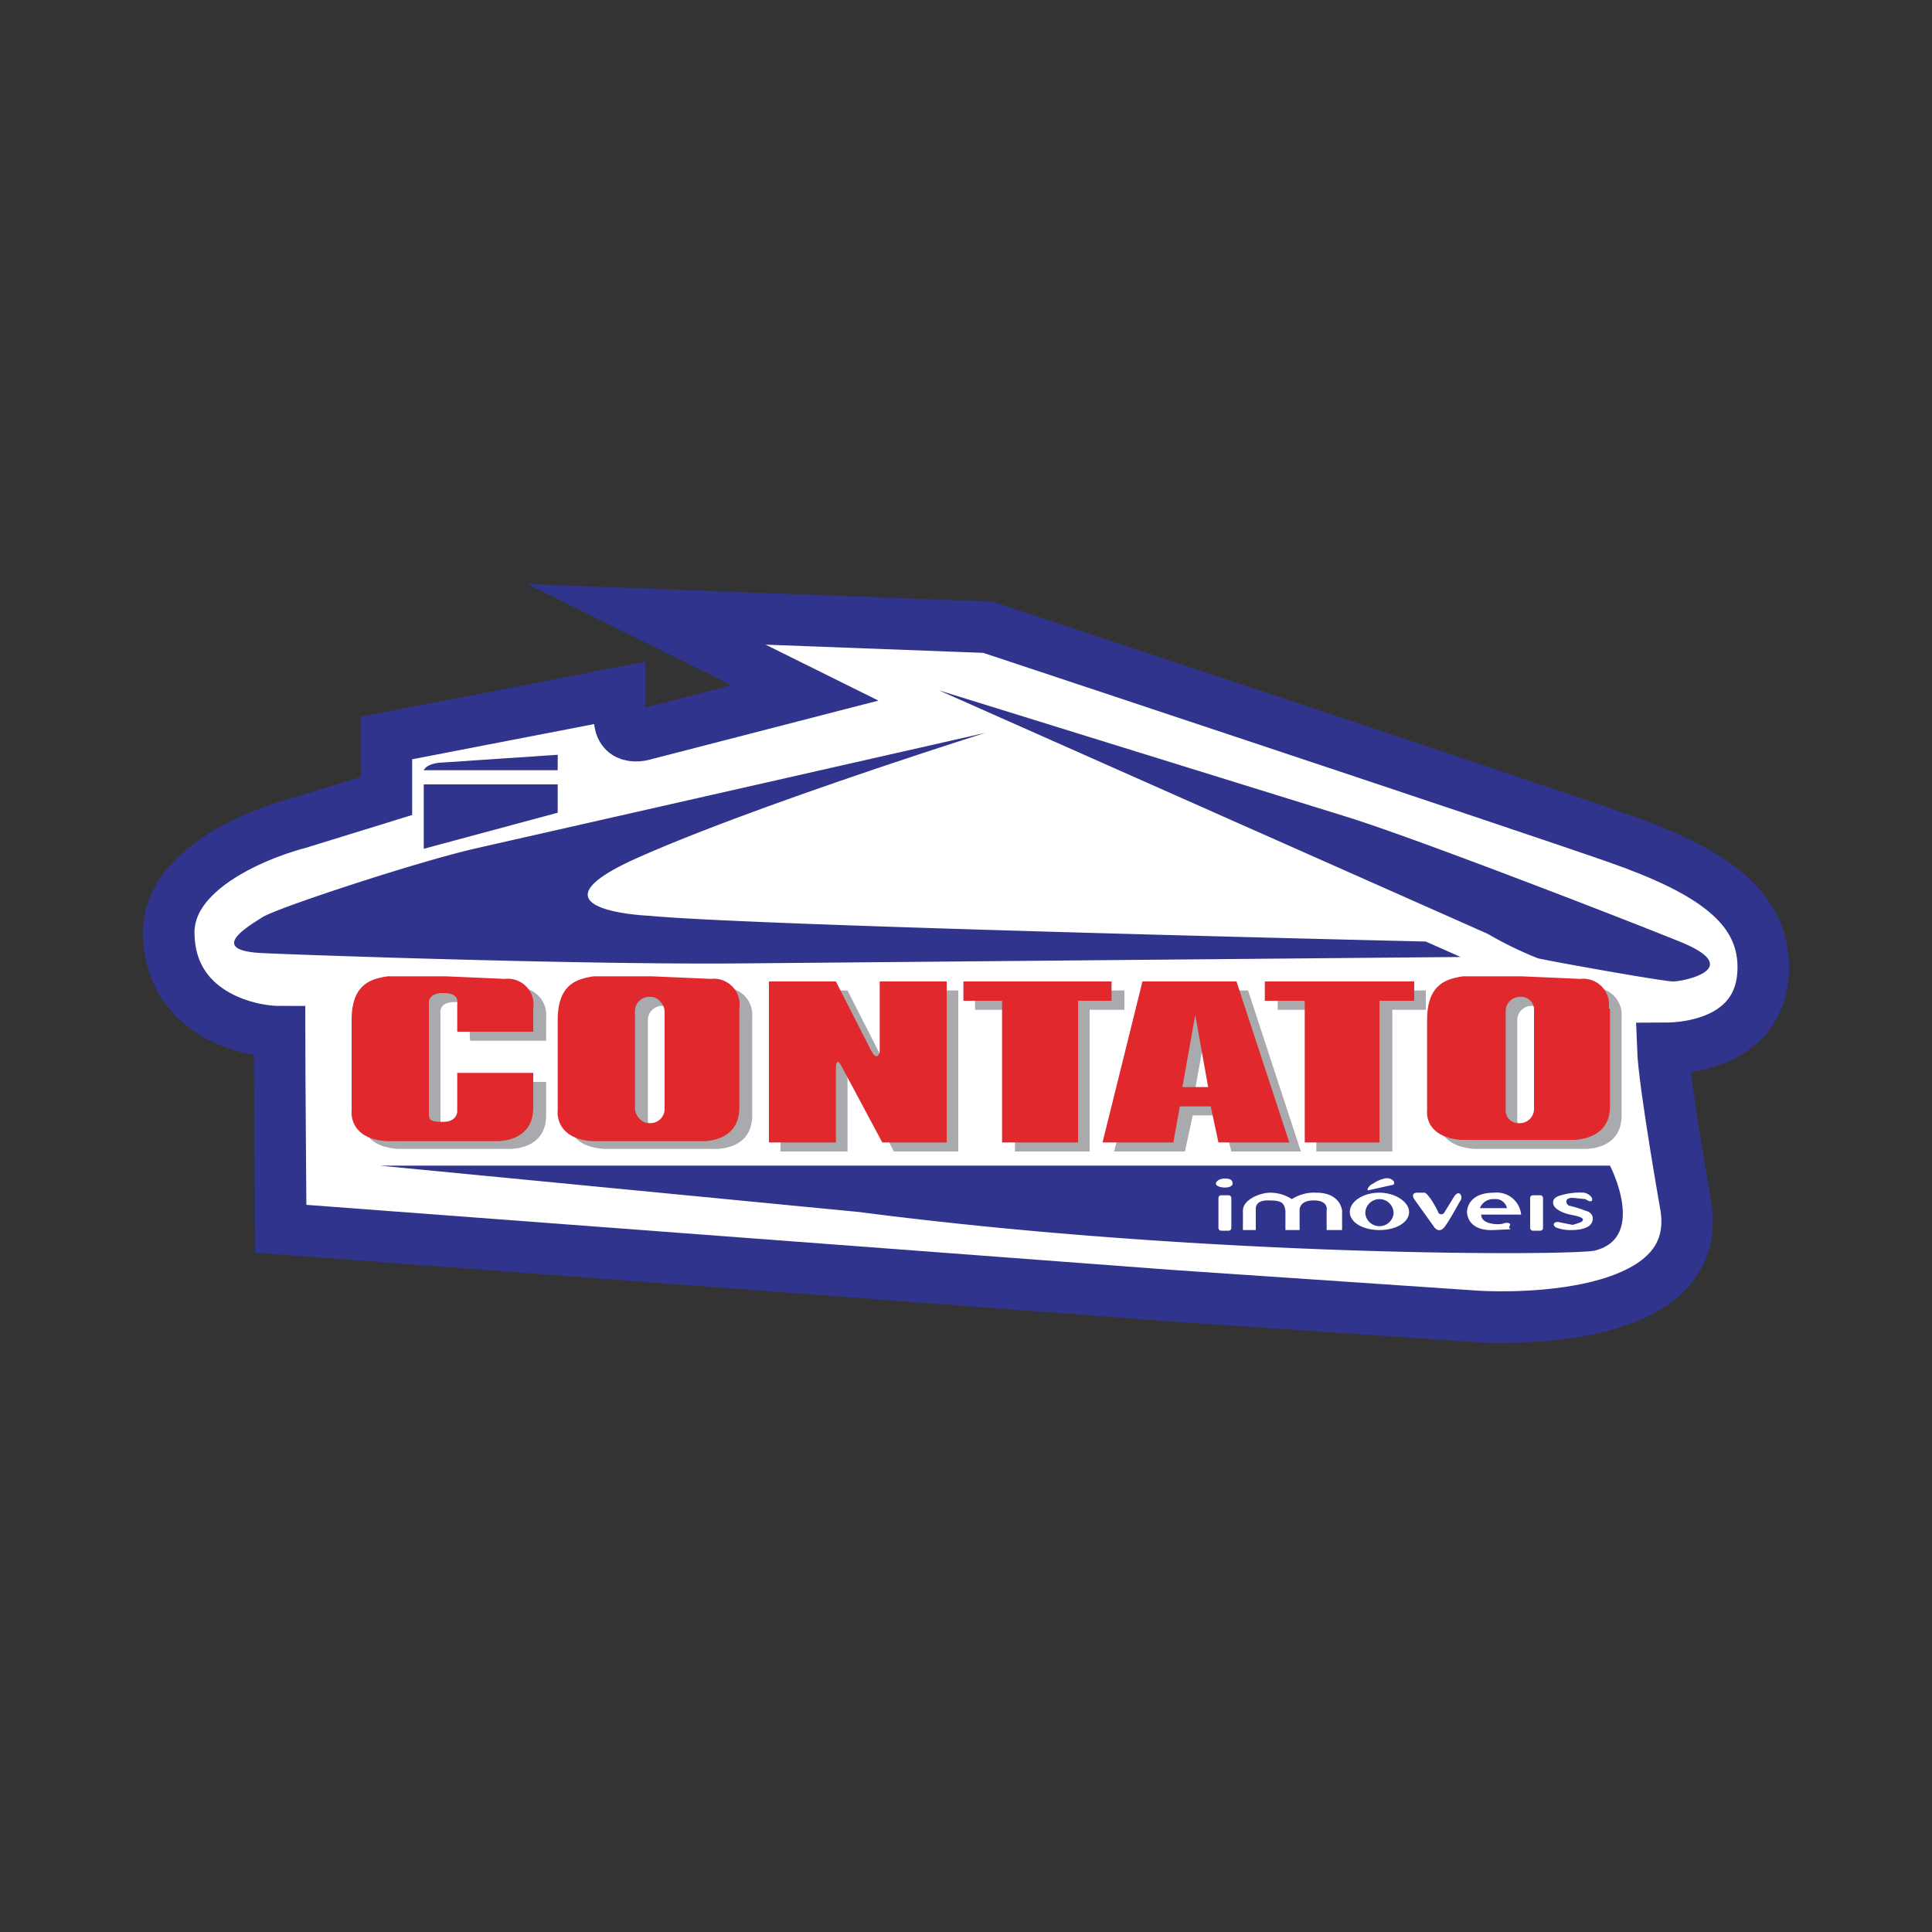 <svg xmlns="http://www.w3.org/2000/svg" viewBox="0 0 150 150"><rect x="0" y="0" width="150" height="150" fill="#333333" stroke="none"/><g data-name="contato"><path d="M62.5 53.8 50.1 57s-2 .7-2-1.3v-1.9L30 57.3v4.5l-6.8 2.1S13 66.4 13.1 72.5s6 7.6 8.6 7.6c0 2.1.1 15.3.1 15.3l69.2 5.2 23.6 1.6s17.8 1.3 16.3-8.5c0 0-1.7-9.6-1.8-12.3 3.5 0 7.8-1.4 7.8-6.3s-4.4-7.6-11.2-10-49-16.4-49-16.4l-26.5-1Z" fill="#fff" fill-rule="evenodd"/><path d="M62.5 53.8 50.1 57s-2 .7-2-1.3v-1.9L30 57.3v4.5l-6.8 2.1S13 66.4 13.1 72.5s6 7.6 8.6 7.6c0 2.1.1 15.3.1 15.3l69.2 5.2 23.6 1.6s17.8 1.3 16.3-8.5c0 0-1.7-9.6-1.8-12.3 3.5 0 7.8-1.4 7.8-6.3s-4.4-7.6-11.2-10-49-16.4-49-16.4l-26.5-1Z" fill="#fff" stroke="#30348d" stroke-miterlimit="10" stroke-width="4"/><path d="M36.5 80.8h5.9V79a2.1 2.1 0 0 0-2.3-2.3l-4.6-.2H31c-1.2.2-2.7.6-2.8 3.4v7s-.3 2.1 2.7 2.3h8.5s3 .2 3-2.6V84h-5.9v3s-.1.8-1.2.8-1.1-.2-1.1-.7v-8.4s-.2-.9 1.1-.9 1.1.7 1.1.9.1 2.1.1 2.1ZM52.5 86.8a1.1 1.1 0 0 1-1.1 1.1 1 1 0 0 1-1.1-1.1v-7.6a1.1 1.1 0 0 1 1.1-1.1 1 1 0 0 1 1.1 1.1Zm5.9-7.8a2.1 2.1 0 0 0-2.3-2.3l-4.6-.2H47c-1.2.2-2.7.6-2.8 3.4v7s-.3 2.1 2.7 2.3h8.5s3 .2 3-2.6V79ZM120 86.8a1.1 1.1 0 0 1-1.1 1.1 1 1 0 0 1-1.1-1.1v-7.6a1.1 1.1 0 0 1 1.1-1.1 1 1 0 0 1 1.1 1.1Zm5.9-7.8a2.1 2.1 0 0 0-2.3-2.3l-4.6-.2h-4.5c-1.2.2-2.7.6-2.8 3.4v7s-.2 2.1 2.8 2.3h8.4s3 .2 3-2.6V79ZM60.6 76.9v12.5h5.2v-5.8s.1-1.1.6 0l3 5.8h5V76.9h-5.2v5.5s-.2.8-.7-.2l-2.7-5.3ZM87.3 76.9v1.5h-2.7v11h-5.8v-11h-3.1v-1.5h11.6zM110.7 76.9v1.5h-2.6v11h-5.9v-11h-3v-1.5h11.5zM92.7 85.1l1-5.6 1 5.6Zm4.2-8.2h-7.2l-3.2 12.5H92l.6-2.8h2.3l.7 2.8h5.4Z" fill="#a8aaad" fill-rule="evenodd"/><path d="M35.5 80.1h5.9v-1.8a2 2 0 0 0-2.2-2.3l-4.6-.2h-4.5c-1.3.2-2.8.6-2.8 3.4v7s-.3 2.2 2.7 2.4h8.4s3 .2 3-2.6v-2.7h-5.9v3s0 .8-1.1.8-1.1-.2-1.1-.7V78s-.2-.9 1.1-.9 1.1.7 1.1.9ZM51.6 86.1a1.1 1.1 0 0 1-1.1 1.1 1 1 0 0 1-.8-.3 1.2 1.2 0 0 1-.4-.8v-7.6a1.1 1.1 0 0 1 1.2-1.1.9.9 0 0 1 .7.3 1.2 1.2 0 0 1 .4.8Zm5.8-7.8a2 2 0 0 0-2.2-2.3l-4.6-.2h-4.5c-1.3.2-2.8.6-2.8 3.4v7s-.3 2.2 2.7 2.4h8.4s3 .2 3-2.6v-7.7ZM119.1 86.1a1.1 1.1 0 0 1-1.1 1.1 1 1 0 0 1-1.1-1.1v-7.6a1.1 1.1 0 0 1 1.1-1.1 1 1 0 0 1 1.1 1.1Zm5.8-7.8a2 2 0 0 0-2.2-2.3l-4.6-.2h-4.5c-1.3.2-2.8.6-2.8 3.4v7s-.3 2.1 2.7 2.3h8.4s3.1.2 3.1-2.6v-7.6ZM59.7 76.2v12.5h5.2v-5.8s0-1 .5 0l3.1 5.8h5V76.2h-5.2v5.5s-.2.8-.7-.2l-2.7-5.3ZM86.3 76.2v1.5h-2.6v11h-5.9v-11h-3v-1.5h11.5zM109.8 76.2v1.5h-2.7v11h-5.8v-11h-3.1v-1.5h11.6zM91.8 84.4l1-5.6 1 5.6Zm4.2-8.2h-7.3l-3.1 12.5h5.5l.5-2.8H94l.6 2.8h5.5Z" fill="#e1282d" fill-rule="evenodd"/><path d="M120 91.9c0 .2-.3.3-.6.3s-.7-.1-.7-.3.3-.4.7-.4.6.1.6.4Z" fill="#fff" fill-rule="evenodd"/><path fill="#30348d" fill-rule="evenodd" d="M32.9 60.9h10.4v2.2l-10.4 2.8v-5zM32.9 59.8h10.4v-1.2l-8.9.6s-1.2 0-1.5.6ZM72.9 53.6l42.6 18.9a28.6 28.6 0 0 0 3.9 1.9c.8.2 9.7 1.8 10.5 1.8s5.7-1 .5-3.1-21-8.2-25.9-9.7ZM76.5 56.9l-39.7 9c-4.7 1.1-15.3 4.6-16.4 5.3s-4.4 2.6 0 2.8 25.3.9 37 .8l56-.5-2.7-1.2s-52-1.2-60.3-2c0 0-10.1-.4-.9-4.5s27-9.7 27-9.7ZM29.5 90.5H125s2.9 5.6-1.2 6.6c-2.2.4-30.2.5-57.1-3Z"/><rect x="94.6" y="92.8" width="1" height="2.75" rx=".2" fill="#fff"/><path d="M95.7 91.9c0 .2-.3.3-.6.3s-.7-.1-.7-.3.3-.4.7-.4.6.1.6.4Z" fill="#fff" fill-rule="evenodd"/><rect x="118.8" y="92.8" width="1" height="2.75" rx=".2" fill="#fff"/><path d="M96.5 95.5h1v-1.6s-.1-.7.9-.7 1.3.1 1.4.8v1.5h1.1V94s-.1-.8 1.1-.8 1 .8 1 .8v1.5h1.2V94s-.1-1.4-2-1.4a3.2 3.2 0 0 0-1.9.5 3.1 3.1 0 0 0-1.7-.5c-.7 0-2.1.5-2.1 1.4ZM107.1 95.2a1.1 1.1 0 0 1-1.1-1 1.1 1.1 0 0 1 2.2 0 1.1 1.1 0 0 1-1.1 1Zm0-2.6c-1.3 0-2.3.7-2.3 1.5s1 1.4 2.3 1.4 2.3-.6 2.3-1.4-1.1-1.5-2.3-1.5ZM106.3 92.4l1.8-.4c.1 0 .2-.1.1-.3a.7.7 0 0 0-.7-.2 2.5 2.5 0 0 0-.9.4c-.3.1-.6.6-.3.5ZM110.6 92.6h-.6s-.5 0-.2.5l1.5 2.1s.4.7.9 0 1-1.7 1.2-2-.1-.9-.5-.3l-.8 1.3a.3.3 0 0 1-.4 0c-.3-.7-.9-1.6-1.1-1.6ZM116 93.1a.9.9 0 0 1 1 .7h-2.1a1.1 1.1 0 0 1 1.1-.7Zm.7 1.9c-.3.1-1.7.1-1.7-.7h3.1a1.9 1.9 0 0 0-2.1-1.7c-2 0-2.1 1.3-2.1 1.5s.1 1.5 2.1 1.4 1 0 1.2-.3-.3-.3-.5-.2ZM123.1 93.1s.4.3.5.1-.2-.5-.6-.6a5.2 5.2 0 0 0-1.8.2c-.4.1-.7.3-.6.7s.8.7 1.3.8 1 .2 1 .4-.5.3-.8.4l-1-.2c-.3-.1-.7.1-.3.4a3.2 3.2 0 0 0 1.3.2c.4 0 1.3-.1 1.5-.6s-.1-.8-.5-.9a9.3 9.3 0 0 0-1.3-.4c-.2-.1-.4-.6.3-.6Z" fill="#fff" fill-rule="evenodd"/></g></svg>